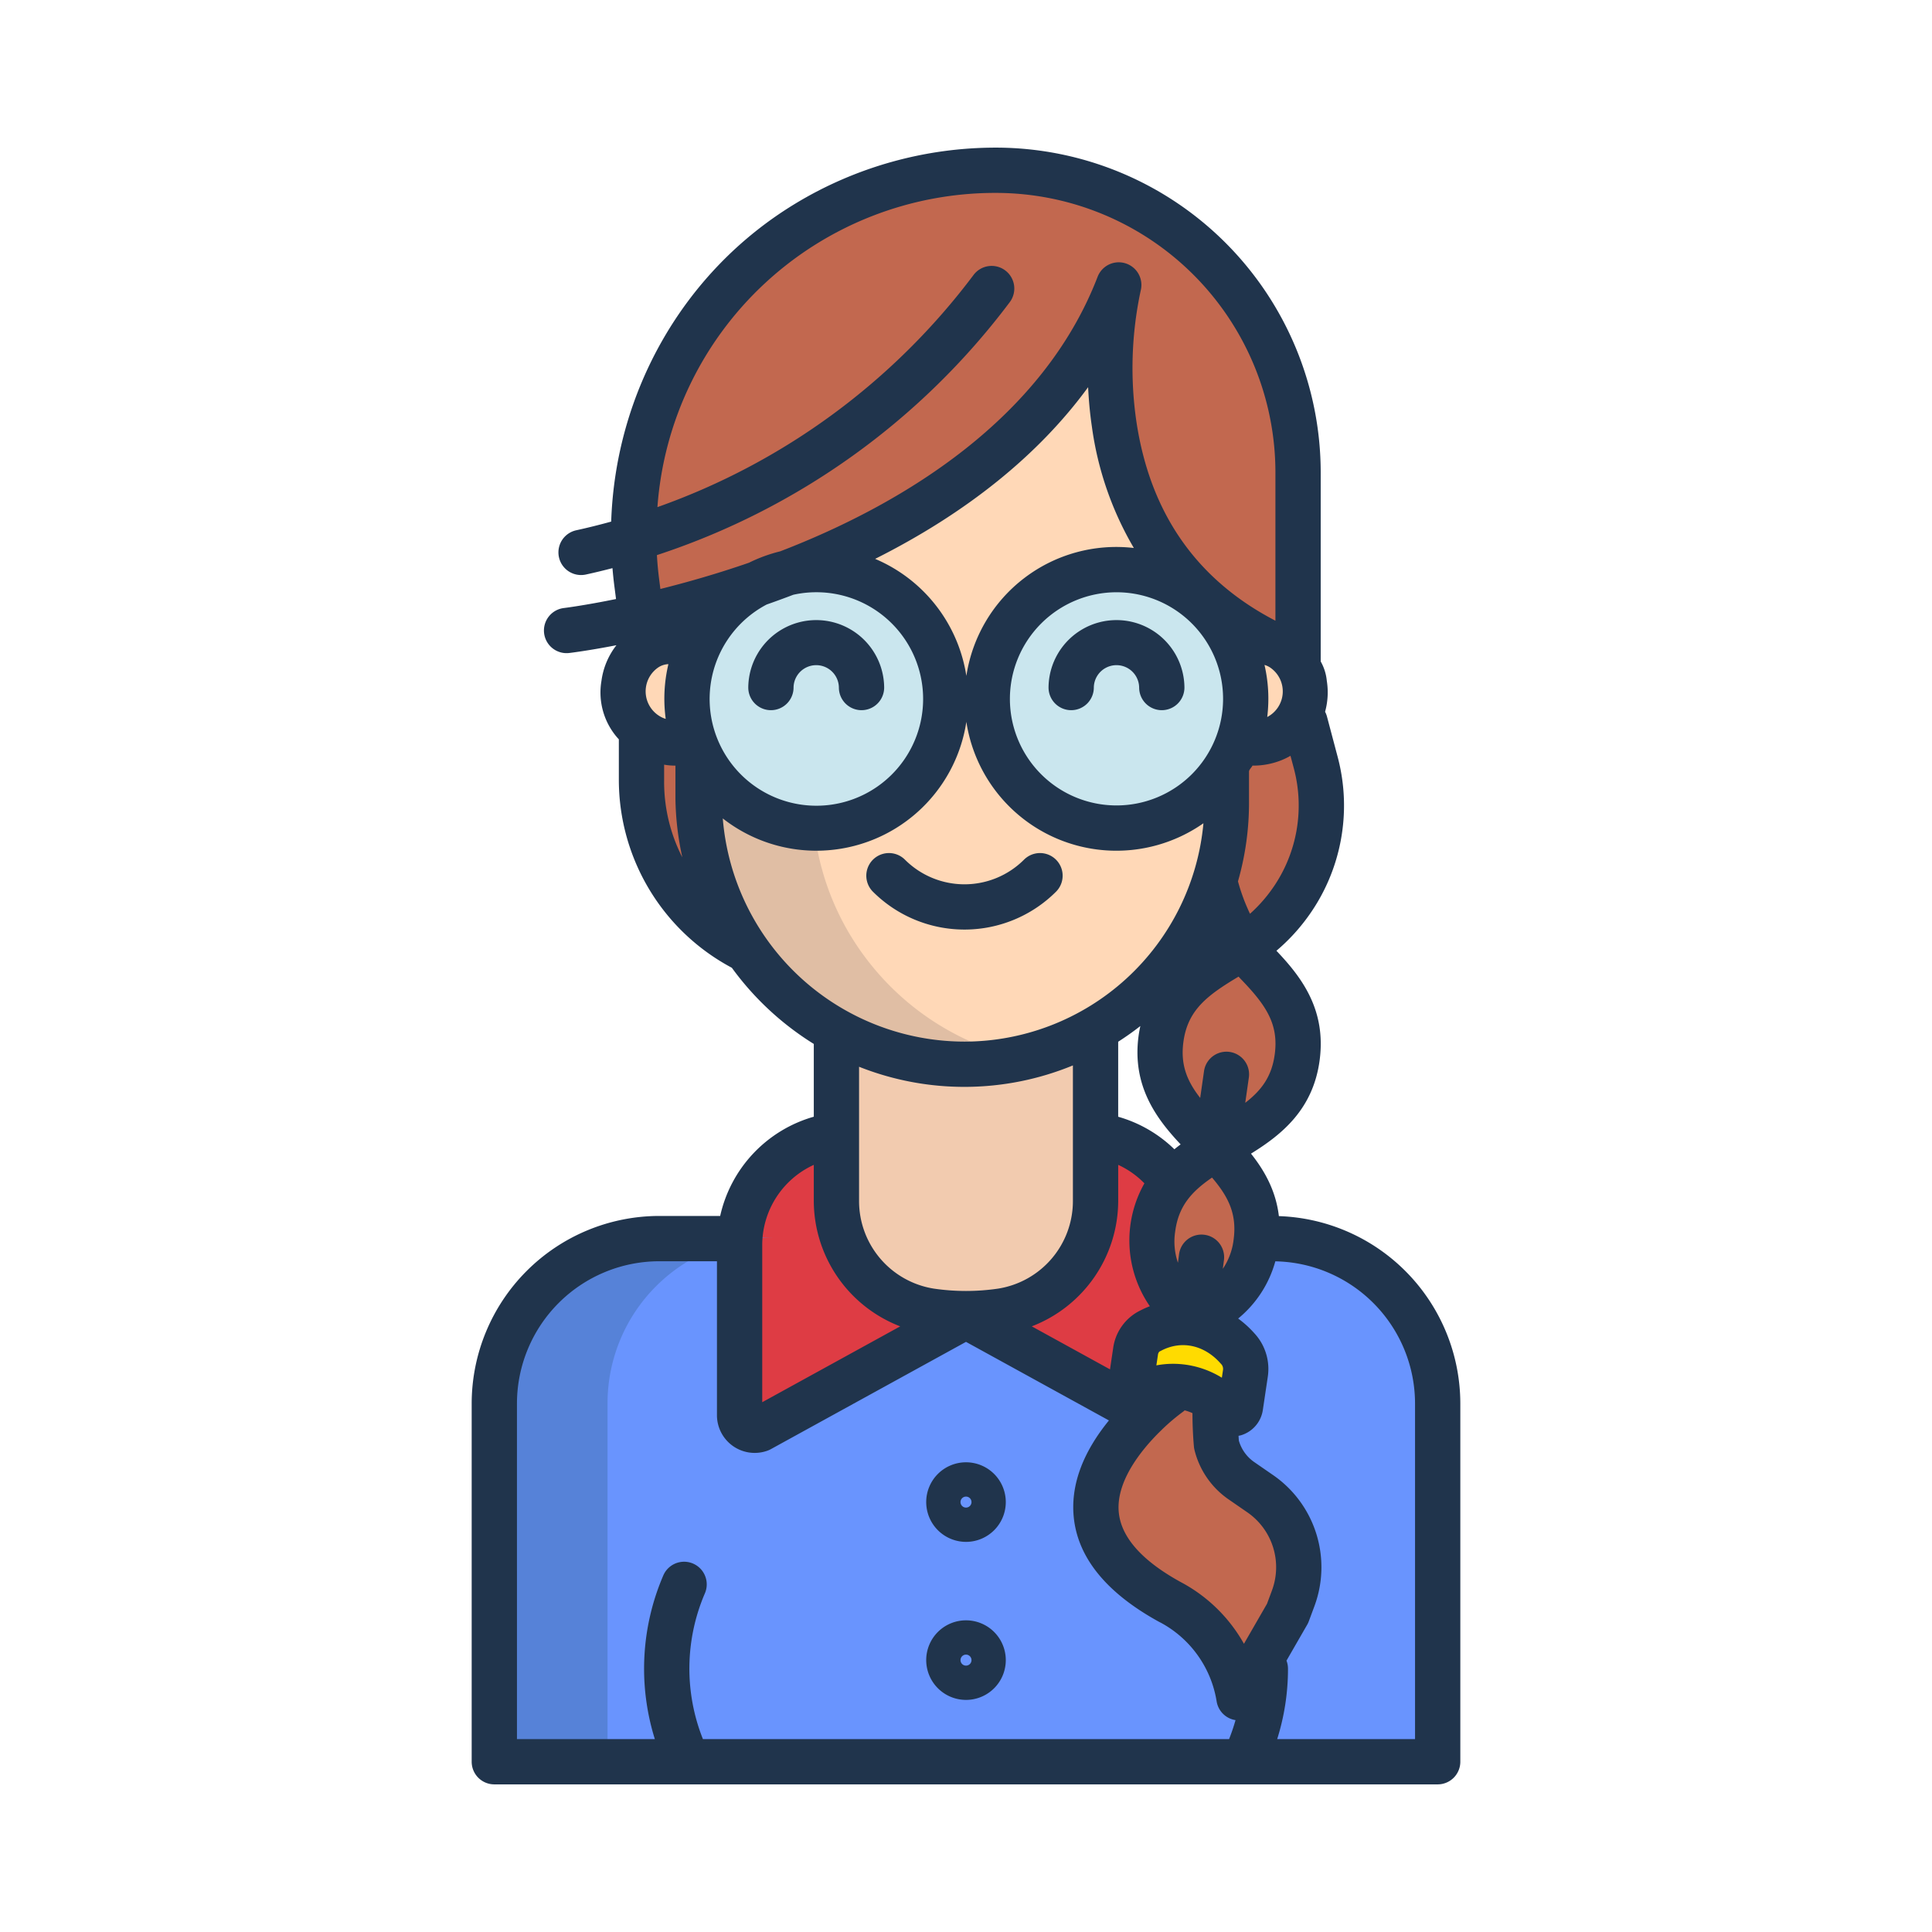 <svg id="Layer_1" height="512" viewBox="0 0 512 512" width="512" xmlns="http://www.w3.org/2000/svg" data-name="Layer 1"><path d="m337.3 328h-162.6a43.914 43.914 0 0 0 -43.7 43.95v95.05h250v-95.05a43.914 43.914 0 0 0 -43.7-43.95z" fill="#6994fe"/><path d="m316.12 350.69a19.541 19.541 0 0 1 11.62 6.41l.47.52a7.874 7.874 0 0 1 1.83 6.4l-1.29 8.62c-.29 1.93-2.31 2.71-3.53 1.36a20.492 20.492 0 0 0 -2.89-2.65 18.548 18.548 0 0 0 -11.91-3.94 18.251 18.251 0 0 0 -7.84 2.04 1.818 1.818 0 0 1 -.86.21 2.363 2.363 0 0 1 -2.07-2.87l1.29-8.63a7.081 7.081 0 0 1 3.56-5.31l.6-.31a18.089 18.089 0 0 1 11.02-1.86z" fill="#ffdb00"/><path d="m343.62 190.83 2.24.6 2.82 10.64a44.427 44.427 0 0 1 -19.14 48.89 39.307 39.307 0 0 1 -4.32-7.57 53.353 53.353 0 0 1 -3.25-9.96 69.6 69.6 0 0 0 3.22-20.99v-9.51a33.685 33.685 0 0 0 3.1-6.63 13.629 13.629 0 0 0 9.12-.41 13.415 13.415 0 0 0 6.21-5.06z" fill="#c2684f"/><path d="m325.22 243.39a39.307 39.307 0 0 0 4.32 7.57l-.93.57a42.261 42.261 0 0 1 -20 6 69.393 69.393 0 0 0 13.36-24.1 53.353 53.353 0 0 0 3.25 9.96z" fill="#9b503e"/><path d="m307.66 275.4c1.74-13.27 11.66-18.24 20.99-23.81l-.04-.06.93-.57a40.506 40.506 0 0 0 3.73 4.45c6.34 6.58 11.98 13.57 10.5 24.74-1.78 13.54-12.04 18.45-21.54 24.14-7.7-7.96-16.35-15.35-14.57-28.89z" fill="#c2684f"/><path d="m322.23 304.3c6.22 6.43 11.81 13.23 10.77 23.94-.03.31-.07.63-.11.95-1.49 11.27-8.84 16.56-16.74 21.3-6.4-6.62-12.14-13.64-10.66-24.9a23.2 23.2 0 0 1 5.29-12.31c3.1-3.72 7.2-6.43 11.45-8.98z" fill="#c2684f"/><path d="m322.37 382.8a16.438 16.438 0 0 0 6.62 9.61l4.96 3.43a23.688 23.688 0 0 1 8.75 27.76l-1.48 3.98-7.8 13.53-5.08 8.81a35.076 35.076 0 0 0 -18.32-25.39c-32.53-17.89-17.09-39.46-6.56-49.68a62.183 62.183 0 0 1 7-5.92l-.04-1.52a18.548 18.548 0 0 1 11.91 3.94l-.28.36c-.02.89-.04 1.77-.04 2.66q0 4.215.36 8.43z" fill="#c2684f"/><path d="m296.47 75.51c-15.52 40.27-54.21 63.39-87.9 76.33l-23.25 5.96v53.96a69.806 69.806 0 0 0 12.62 40.07 71.341 71.341 0 0 0 8.02 9.57 70.542 70.542 0 0 0 15.7 11.84 69.578 69.578 0 0 0 103.53-60.8v-9.51l2.22-31.12a11.591 11.591 0 0 1 9.11-1.43v-.01c-55.9-28.23-40.41-93.37-40.05-94.86z" fill="#ffd8b7"/><path d="m316.15 350.49-.03.19a18.089 18.089 0 0 0 -11.02 1.86l-.6.31a7.081 7.081 0 0 0 -3.56 5.31l-1.29 8.63a2.363 2.363 0 0 0 2.07 2.87 1.818 1.818 0 0 0 .86-.21 18.251 18.251 0 0 1 7.84-2.04l.04 1.52a62.183 62.183 0 0 0 -7 5.92l-47.46-26.09v-.65a65.423 65.423 0 0 0 9.37-.68 29.415 29.415 0 0 0 24.97-29.18v-17.29h1.04a29.472 29.472 0 0 1 19.4 12.32 23.2 23.2 0 0 0 -5.29 12.31c-1.48 11.26 4.26 18.28 10.66 24.9z" fill="#de3c44"/><path d="m221.66 318.24a29.408 29.408 0 0 0 24.97 29.19 65.423 65.423 0 0 0 9.37.68v.65l-54.62 30.03a4 4 0 0 1 -5.38-3.75v-45.01c0-.6.02-1.2.06-1.79a29.443 29.443 0 0 1 24.56-27.28h1.04z" fill="#de3c44"/><path d="m290.34 318.25a29.415 29.415 0 0 1 -24.97 29.18 64.9 64.9 0 0 1 -18.74 0 29.408 29.408 0 0 1 -24.97-29.19v-45a69.756 69.756 0 0 0 68.68-.48z" fill="#f2cbaf"/><path d="m264.11 45.12a96.5 96.5 0 0 0 -50.27 14.04c-29.25 17.77-46.24 49.87-45.9 83.61a96.319 96.319 0 0 0 .8 11.59l1.17 9.11-.09 30.08v13.21a50.186 50.186 0 0 0 28.12 45.07 69.806 69.806 0 0 1 -12.62-40.07v-52.218c4.876-1.381 10.052-2.979 15.45-4.862a33.852 33.852 0 0 1 7.77-2.83.037.037 0 0 1 .03-.01c33.69-12.94 72.38-36.06 87.9-76.33-.36 1.49-15.85 66.63 40.05 94.86v.01a10.931 10.931 0 0 1 3.51 1.61 13.737 13.737 0 0 1 4.22 4.64v-51.37a80.14 80.14 0 0 0 -80.14-80.14z" fill="#c2684f"/><path d="m344.25 176.63a13.635 13.635 0 0 1 -.63 14.2 13.415 13.415 0 0 1 -6.21 5.06 13.629 13.629 0 0 1 -9.12.41 34.355 34.355 0 0 0 -.88-24.49 11.591 11.591 0 0 1 9.11-1.43 10.931 10.931 0 0 1 3.51 1.61 13.737 13.737 0 0 1 4.22 4.64z" fill="#ffd8b7"/><path d="m169.82 193.55a13.678 13.678 0 0 1 1.18-21.58 11.517 11.517 0 0 1 13.52.45 34.411 34.411 0 0 0 -.74 23.52 13.621 13.621 0 0 1 -10.14-.05 13.392 13.392 0 0 1 -3.82-2.34z" fill="#ffd8b7"/><path d="m204.7 328h-30a43.914 43.914 0 0 0 -43.7 43.95v95.05h30v-95.05a43.914 43.914 0 0 1 43.7-43.95z" fill="#5682d8"/><path d="m208.57 151.84-23.25 5.96v53.96a69.806 69.806 0 0 0 12.62 40.07 71.341 71.341 0 0 0 8.02 9.57 70.542 70.542 0 0 0 15.7 11.84 69.826 69.826 0 0 0 48.933 7.17 69.612 69.612 0 0 1 -18.933-7.17 70.542 70.542 0 0 1 -15.7-11.84 71.341 71.341 0 0 1 -8.02-9.57 69.806 69.806 0 0 1 -12.62-40.07v-62.629q-3.399 1.422-6.75 2.709z" fill="#e0bea4"/><path d="m295.88 219.45a34.22 34.22 0 1 1 32.41-23.15 33.685 33.685 0 0 1 -3.1 6.63 34.254 34.254 0 0 1 -29.31 16.52z" fill="#cae6ee"/><path d="m208.57 151.84a34.247 34.247 0 1 1 -23.25 47.96 33.015 33.015 0 0 1 -1.54-3.86 34.222 34.222 0 0 1 16.99-41.26c2.55-.88 5.15-1.83 7.77-2.83a.037.037 0 0 1 .03-.01z" fill="#cae6ee"/><g fill="#20344c"><path d="m131 472.878h250a6 6 0 0 0 6-6v-94.932a49.753 49.753 0 0 0 -48.084-49.662c-.783-6.7-3.793-12.033-7.387-16.557 8.009-4.956 16.462-11.632 18.194-24.79 1.768-13.425-4.842-22.017-11.457-28.976a50.741 50.741 0 0 0 8.058-8.621 50.172 50.172 0 0 0 8.156-42.811l-2.819-10.635a6.044 6.044 0 0 0 -.5-1.269 19.309 19.309 0 0 0 .457-8.187 12.887 12.887 0 0 0 -1.618-5.146v-50.03a86.13 86.13 0 0 0 -86.015-86.14 102.564 102.564 0 0 0 -53.326 14.908c-29.537 17.948-47.541 49.826-48.688 84.2-3.069.845-6.146 1.619-9.269 2.3a6 6 0 1 0 2.577 11.722c2.36-.515 4.7-1.085 7.032-1.687.129 1.516.28 3.033.475 4.552l.467 3.632c-8.413 1.717-13.659 2.367-13.779 2.381a6 6 0 1 0 1.416 11.916c.47-.056 5.088-.623 12.471-2.058a19.517 19.517 0 0 0 -3.969 9.447 18.268 18.268 0 0 0 4.608 15.5v10.814a56.449 56.449 0 0 0 29.947 49.721 77.038 77.038 0 0 0 21.717 20.185v19.285a35.306 35.306 0 0 0 -24.81 26.3h-16.154a49.76 49.76 0 0 0 -49.7 49.7v94.932a6 6 0 0 0 6 6.006zm206.075-51.372-1.307 3.515-6.109 10.6a41.43 41.43 0 0 0 -16.89-16.431c-10.459-5.781-15.951-12.164-16.324-18.973-.418-7.647 5.559-15.531 10.99-20.879.131-.117.259-.241.381-.371a53.53 53.53 0 0 1 6.081-5.121l-.082-.117a12.489 12.489 0 0 1 2.2.767c0 2.943.131 5.9.38 8.813a5.93 5.93 0 0 0 .15.916 22.383 22.383 0 0 0 9.033 13.118l4.966 3.429a17.682 17.682 0 0 1 6.531 20.734zm-40.739-103.263v-9.543a23.159 23.159 0 0 1 6.945 4.9 30.707 30.707 0 0 0 1.44 32.563 24.789 24.789 0 0 0 -2.364 1.045l-.593.305a13.046 13.046 0 0 0 -6.764 9.761l-.838 5.621-20.732-11.4a35.709 35.709 0 0 0 22.906-33.252zm-31.836 23.257a58.685 58.685 0 0 1 -17.009 0 23.5 23.5 0 0 1 -19.831-23.252v-35.548a75.617 75.617 0 0 0 56.672-.355v35.9a23.5 23.5 0 0 1 -19.832 23.255zm48.374-38.221c-.558.413-1.107.845-1.653 1.287a35.035 35.035 0 0 0 -14.889-8.616v-19.879c2.021-1.3 3.985-2.681 5.871-4.161-.188.872-.358 1.772-.482 2.707-1.728 13.159 4.703 21.798 11.157 28.657zm11.184 32.977.3-2.3a6 6 0 0 0 -11.9-1.555l-.293 2.242a17.494 17.494 0 0 1 -.731-8.271c.882-6.706 4.281-10.536 9.765-14.3 4.323 5.055 6.615 9.634 5.734 16.339a17.5 17.5 0 0 1 -2.871 7.84zm.041 26.879-.294 1.972a24.708 24.708 0 0 0 -12.909-3.686 23.982 23.982 0 0 0 -4.445.416l.416-2.788a1.453 1.453 0 0 1 .38-.859l.6-.307c5.259-2.7 11.179-1.46 15.448 3.249l.474.521a1.959 1.959 0 0 1 .331 1.477zm13.874-28.87a37.739 37.739 0 0 1 37.027 37.681v88.932h-36.531a61.893 61.893 0 0 0 2.861-18.665 5.983 5.983 0 0 0 -.395-2.127l5.479-9.509a5.89 5.89 0 0 0 .425-.9l1.482-3.985a29.671 29.671 0 0 0 -10.959-34.792l-4.965-3.429a10.388 10.388 0 0 1 -4.087-5.687c-.035-.425-.057-.853-.085-1.28.238-.049.478-.089.715-.16a8.264 8.264 0 0 0 5.745-6.813l1.287-8.63a13.915 13.915 0 0 0 -3.313-11.308l-.474-.524a27.058 27.058 0 0 0 -4.063-3.641 29.808 29.808 0 0 0 9.855-15.168zm-.151-54.89c-.772 5.87-3.48 9.534-7.819 12.882l.955-6.7a6 6 0 0 0 -11.881-1.691l-1.012 7.1c-3.484-4.467-5.249-8.768-4.459-14.776 1.12-8.509 6.284-12.388 14.628-17.376.237.255.466.515.708.766 6.707 6.945 9.92 11.92 8.884 19.79zm-41.941-122.42a28.247 28.247 0 1 1 -28.247 28.245 28.279 28.279 0 0 1 28.247-28.245zm-39.787 22.16a40.371 40.371 0 0 0 -24.177-31.008c24.315-12.208 43.365-27.583 56.446-45.5.157 3.335.467 6.844 1 10.471a86.528 86.528 0 0 0 11.117 32.144 40.185 40.185 0 0 0 -44.382 33.89zm86.781 24.49a38.23 38.23 0 0 1 -6.213 32.619 38.789 38.789 0 0 1 -5.4 5.932c-.18-.377-.358-.756-.523-1.14a49.793 49.793 0 0 1 -2.662-7.454 75.321 75.321 0 0 0 2.923-21.121v-7.952c0-.525.659-1.059.924-1.6.071 0 .19.007.261.007a20.034 20.034 0 0 0 7.432-1.441 19.262 19.262 0 0 0 2.375-1.161zm-7.046-13.588a39.639 39.639 0 0 0 -.725-13.8 5.183 5.183 0 0 1 1.519.7 7.654 7.654 0 0 1 -.794 13.1zm-69.429-118.348a6 6 0 0 0 -8.4 1.2 179.617 179.617 0 0 1 -83.775 61.522 89.755 89.755 0 0 1 89.756-83.269 74.116 74.116 0 0 1 74.019 74.14v39.23c-21-10.9-33.21-28.6-36.836-52.727a97.95 97.95 0 0 1 1.136-34.765 6.006 6.006 0 0 0 -11.418-3.658c-14.664 38.08-52.011 59.868-80.759 71.448-1.138.458-2.27.9-3.4 1.332a39.926 39.926 0 0 0 -8.231 3.006c-8.491 2.937-16.5 5.212-23.483 6.956l-.32-2.5q-.418-3.243-.6-6.474a191.621 191.621 0 0 0 93.511-67.04 6 6 0 0 0 -1.2-8.401zm-95.223 110.493a7.662 7.662 0 0 1 3.237-5.263 5.158 5.158 0 0 1 2.719-.89 39.587 39.587 0 0 0 -.711 14.5c-.187-.06-.373-.114-.557-.188a7.676 7.676 0 0 1 -4.688-8.159zm4.823 24.594v-4.11a16.529 16.529 0 0 0 2.742.252 1.051 1.051 0 0 0 .258-.017v8.881a76.394 76.394 0 0 0 1.824 15.446 43.851 43.851 0 0 1 -4.824-20.452zm27.182-46.556q3.483-1.219 7.065-2.585a28.288 28.288 0 1 1 -7.065 2.585zm-11.639 56.69a40.212 40.212 0 0 0 64.551-25.6 40.214 40.214 0 0 0 62.829 26.882 63.676 63.676 0 0 1 -63.323 57.866 64.349 64.349 0 0 1 -64.057-59.146zm10.457 113.134a23.377 23.377 0 0 1 13.664-21.324v9.545a35.706 35.706 0 0 0 22.9 33.254l-36.564 20.101zm-65 41.922a37.745 37.745 0 0 1 37.7-37.7h15.3v40.791a10 10 0 0 0 13.443 9.388 5.947 5.947 0 0 0 .825-.375l51.732-28.442 37.877 20.823c-6.669 8.191-9.841 16.389-9.416 24.4.6 11.271 8.224 21.012 22.668 28.954.131.072.265.139.4.2a28.906 28.906 0 0 1 14.893 20.907 6 6 0 0 0 4.845 4.933c.054.01.108.007.162.015a50.964 50.964 0 0 1 -1.709 5.038h-139.439a50.455 50.455 0 0 1 .519-38.62 6 6 0 1 0 -11.014-4.764 62.538 62.538 0 0 0 -2.247 43.384h-36.539z"/><path d="m256 408.612a10.544 10.544 0 1 0 -10.544-10.543 10.556 10.556 0 0 0 10.544 10.543zm0-12a1.457 1.457 0 1 1 -1.456 1.457 1.458 1.458 0 0 1 1.456-1.457z"/><path d="m256 450.492a10.544 10.544 0 1 0 -10.544-10.543 10.556 10.556 0 0 0 10.544 10.543zm0-12a1.457 1.457 0 1 1 -1.456 1.457 1.458 1.458 0 0 1 1.456-1.457z"/><path d="m283.874 188.205a6 6 0 0 0 6-6 6.007 6.007 0 0 1 12.013 0 6 6 0 0 0 12 0 18.007 18.007 0 0 0 -36.013 0 6 6 0 0 0 6 6z"/><path d="m204.3 188.205a6 6 0 0 0 6-6 6.007 6.007 0 0 1 12.013 0 6 6 0 0 0 12 0 18.007 18.007 0 0 0 -36.013 0 6 6 0 0 0 6 6z"/><path d="m279.854 236.313a6 6 0 1 0 -8.485-8.486 22.331 22.331 0 0 1 -31.546 0 6 6 0 0 0 -8.485 8.486 34.347 34.347 0 0 0 48.516 0z"/></g></svg>